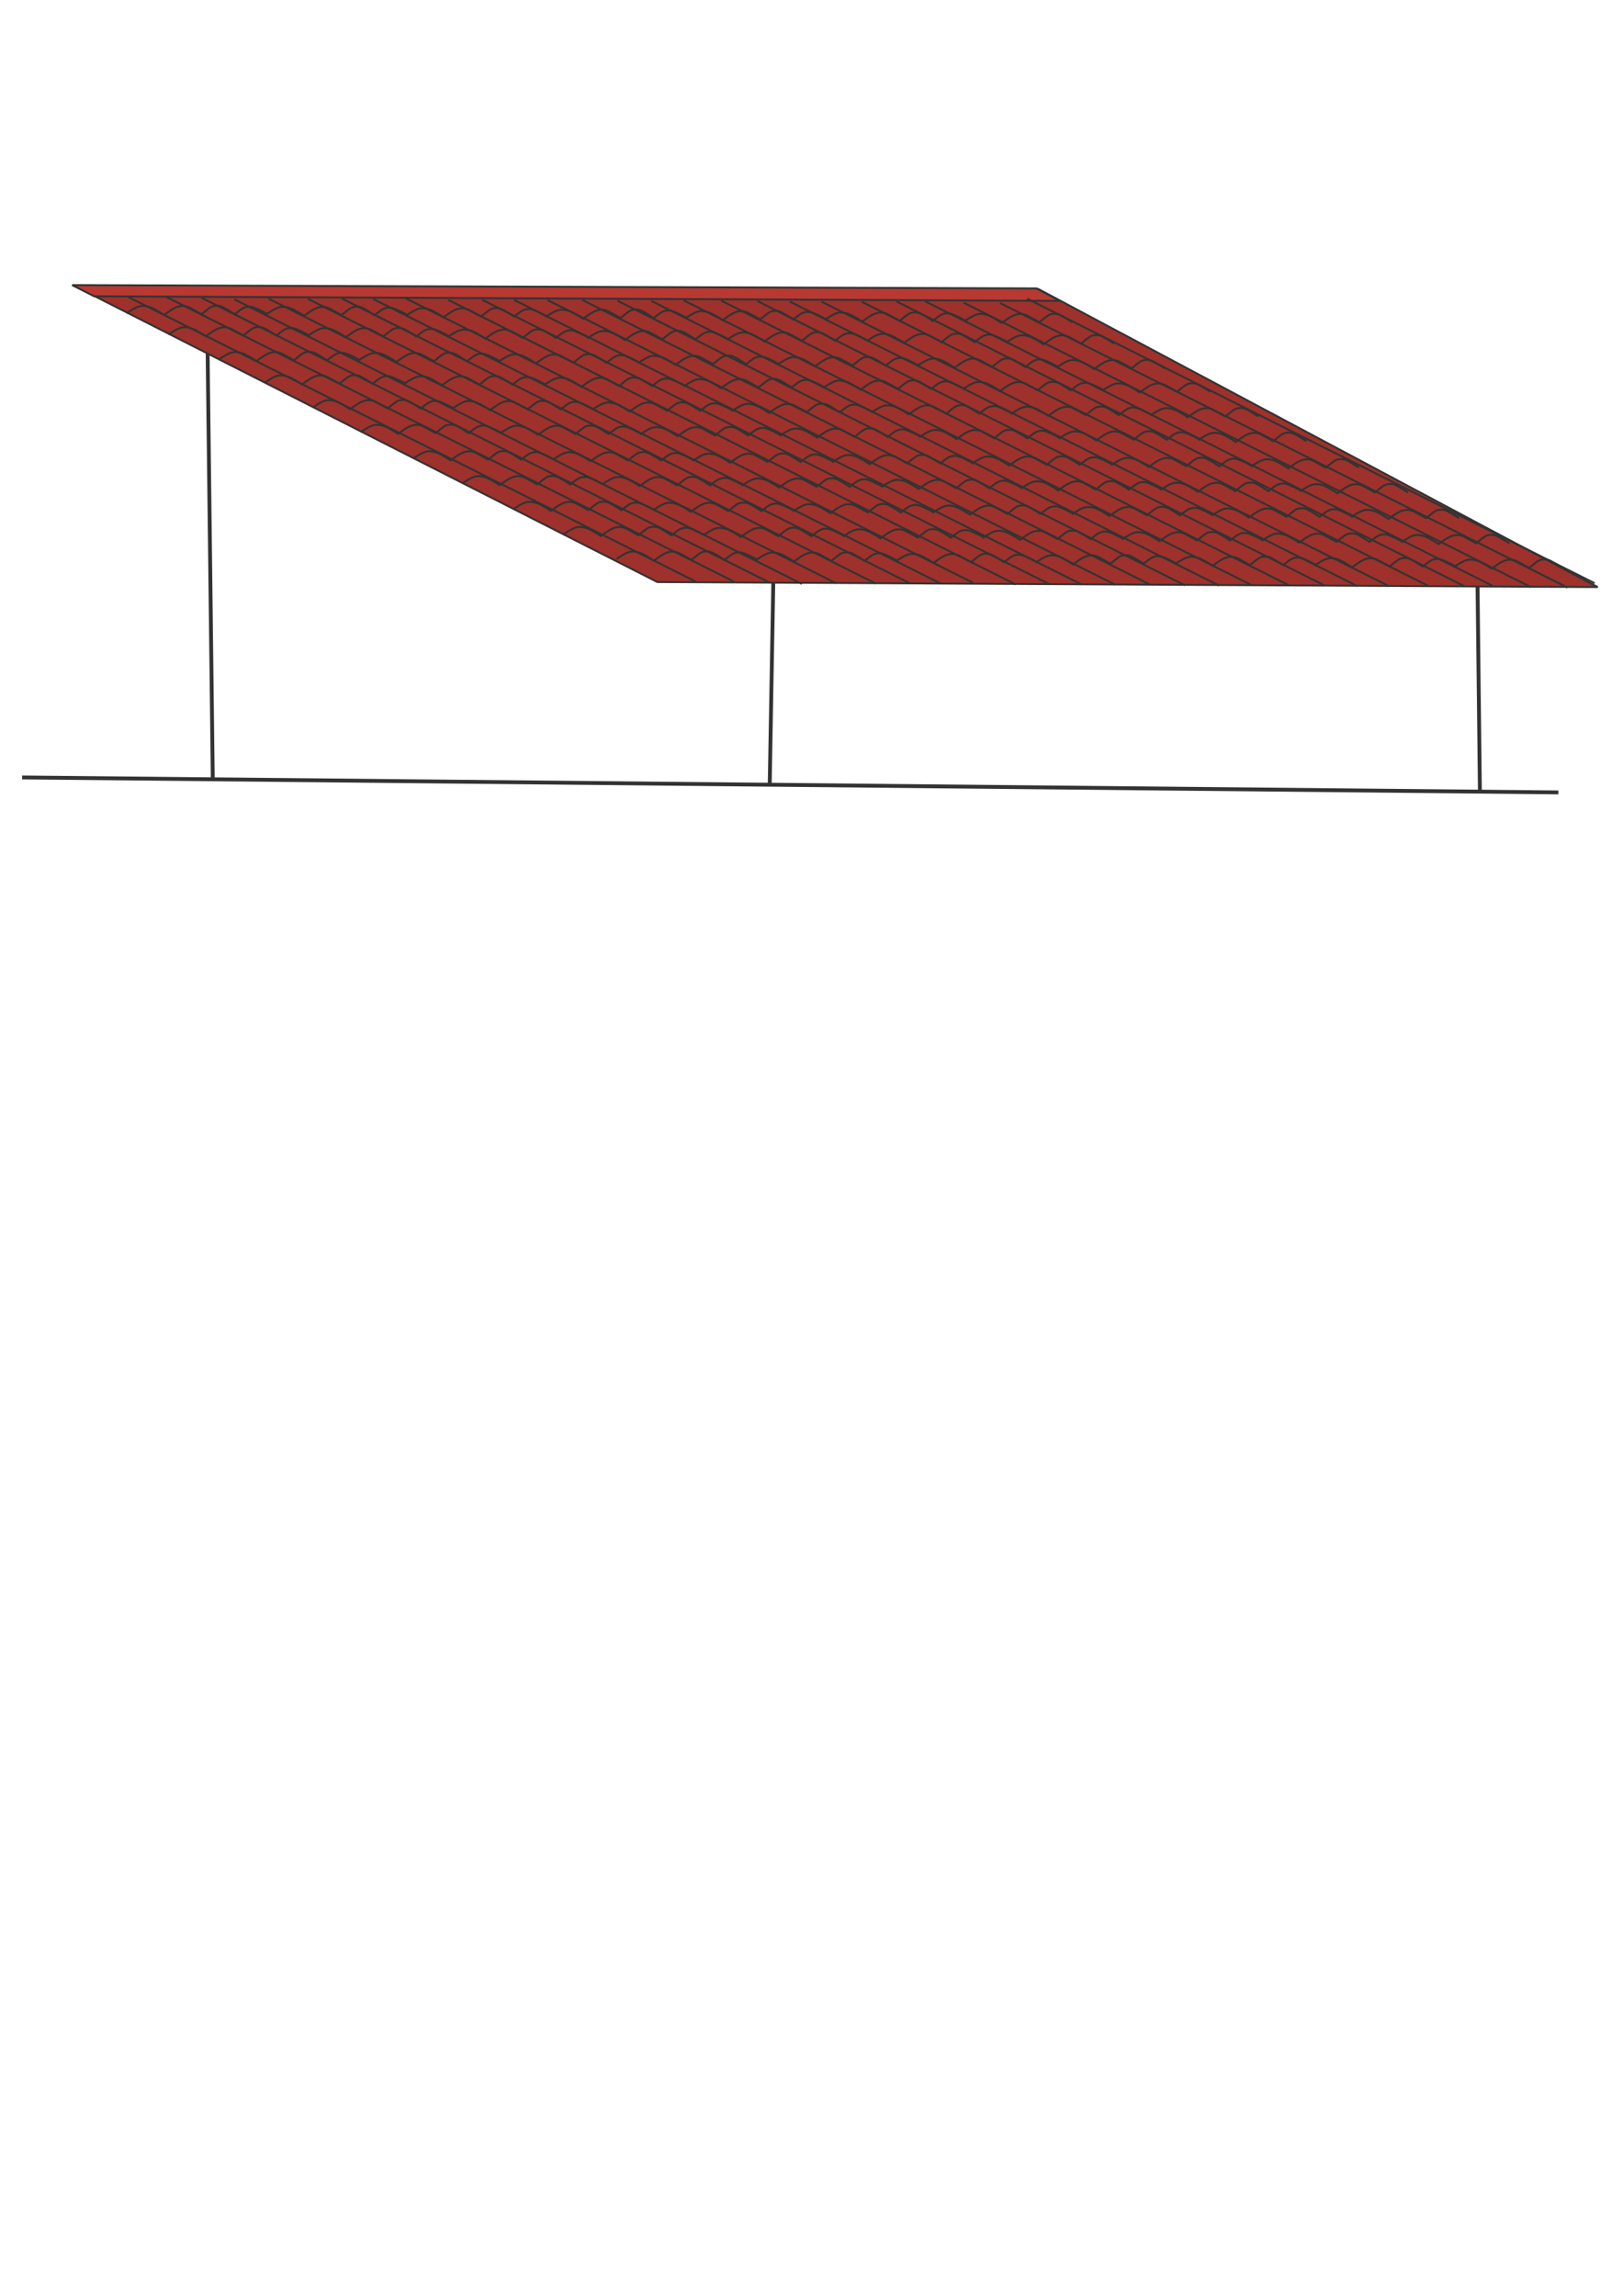 <?xml version="1.0" encoding="UTF-8"?>
<!DOCTYPE svg PUBLIC "-//W3C//DTD SVG 1.1//EN" "http://www.w3.org/Graphics/SVG/1.1/DTD/svg11.dtd">
<!-- Creator: CorelDRAW -->
<svg xmlns="http://www.w3.org/2000/svg" xml:space="preserve" width="210mm" height="297mm" style="shape-rendering:geometricPrecision; text-rendering:geometricPrecision; image-rendering:optimizeQuality; fill-rule:evenodd; clip-rule:evenodd"
viewBox="0 0 210 297"
 xmlns:xlink="http://www.w3.org/1999/xlink">
 <defs>
  <style type="text/css">
   <![CDATA[
    .str1 {stroke:#333333;stroke-width:0.25}
    .str0 {stroke:#333333;stroke-width:0.5}
    .fil0 {fill:none}
    .fil1 {fill:#9E312B}
    .fil2 {fill:#B83932}
   ]]>
  </style>
 </defs>
 <g id="Слой_x0020_1">
  <line class="fil0 str0" x1="26.794" y1="39.742" x2="27.53" y2= "100.81" />
  <line class="fil0 str0" x1="100.06" y1="75.1" x2="99.593" y2= "101.518" />
  <line class="fil0 str0" x1="191.181" y1="75.834" x2="191.485" y2= "102.41" />
  <line class="fil0 str0" x1="2.863" y1="100.577" x2="201.642" y2= "102.512" />
  <g id="_365274448">
   <polygon id="_362758280" class="fil1 str1" points="9.594,36.965 85.06,75.297 206.725,75.947 134.359,37.394 "/>
   <polygon id="_362748056" class="fil2 str1" points="9.338,36.882 12.182,38.327 137.133,38.925 134.103,37.311 "/>
   <g id="_197247856">
    <path id="_197247352" class="fil0 str1" d="M79.776 72.302c1.222,-0.84 1.633,-0.916 1.974,-0.949 0.145,-0.014 0.65,0.009 1.131,0.195 0.647,0.249 1.738,0.978 1.738,0.978 0.721,-0.497 1.658,-1.354 2.756,-1.135 0.352,0.07 0.538,0.184 0.845,0.352l1.238 0.681c0.312,-0.201 0.571,-0.483 0.883,-0.685 0.268,-0.226 0.498,-0.365 0.975,-0.411 0.329,-0.003 0.609,0.016 0.986,0.223 0.419,0.231 0.898,0.524 1.452,0.884 0.175,-0.119 0.361,-0.302 0.536,-0.421 0.273,-0.204 0.53,-0.412 0.947,-0.513 0.273,-0.055 0.586,-0.081 0.889,0.031 0.47,0.144 1.384,0.6 1.891,0.893"/>
    <path id="_197248648" class="fil0 str1" d="M97.884 72.421c1.222,-0.84 1.633,-0.916 1.974,-0.949 0.145,-0.014 0.65,0.009 1.131,0.195 0.647,0.249 1.738,0.978 1.738,0.978 0.721,-0.497 1.658,-1.354 2.756,-1.135 0.352,0.07 0.538,0.184 0.845,0.352l1.238 0.681c0.312,-0.201 0.571,-0.483 0.883,-0.685 0.268,-0.226 0.498,-0.365 0.975,-0.411 0.329,-0.003 0.609,0.016 0.986,0.223 0.419,0.231 0.898,0.524 1.452,0.884 0.175,-0.119 0.361,-0.302 0.536,-0.421 0.273,-0.204 0.53,-0.412 0.947,-0.513 0.273,-0.055 0.586,-0.081 0.889,0.031 0.47,0.144 1.384,0.6 1.891,0.893"/>
    <path id="_197247448" class="fil0 str1" d="M115.94 72.605c1.222,-0.84 1.633,-0.916 1.974,-0.949 0.145,-0.014 0.65,0.009 1.131,0.195 0.647,0.249 1.738,0.978 1.738,0.978 0.721,-0.497 1.658,-1.354 2.756,-1.135 0.352,0.07 0.538,0.184 0.845,0.352l1.238 0.681c0.312,-0.201 0.571,-0.483 0.883,-0.685 0.268,-0.226 0.498,-0.365 0.975,-0.411 0.329,-0.003 0.609,0.016 0.986,0.223 0.419,0.231 0.898,0.524 1.452,0.884 0.175,-0.119 0.361,-0.302 0.536,-0.421 0.273,-0.204 0.53,-0.412 0.947,-0.513 0.273,-0.055 0.586,-0.08 0.889,0.031 0.47,0.144 1.384,0.6 1.891,0.893"/>
    <path id="_197250208" class="fil0 str1" d="M133.996 72.789c1.222,-0.84 1.633,-0.916 1.974,-0.949 0.145,-0.014 0.65,0.009 1.131,0.195 0.647,0.249 1.738,0.978 1.738,0.978 0.721,-0.497 1.658,-1.354 2.756,-1.135 0.352,0.07 0.538,0.184 0.845,0.352l1.238 0.681c0.312,-0.202 0.571,-0.483 0.883,-0.685 0.268,-0.226 0.498,-0.365 0.975,-0.411 0.329,-0.003 0.609,0.016 0.986,0.223 0.419,0.231 0.898,0.524 1.452,0.884 0.175,-0.119 0.361,-0.302 0.536,-0.421 0.273,-0.204 0.53,-0.412 0.947,-0.513 0.273,-0.055 0.586,-0.08 0.889,0.031 0.47,0.144 1.384,0.6 1.891,0.893"/>
    <path id="_197256568" class="fil0 str1" d="M152.053 72.973c1.222,-0.84 1.633,-0.916 1.974,-0.95 0.145,-0.014 0.65,0.01 1.131,0.195 0.647,0.249 1.738,0.978 1.738,0.978 0.721,-0.497 1.658,-1.354 2.756,-1.135 0.352,0.07 0.538,0.184 0.845,0.352l1.238 0.681c0.312,-0.202 0.571,-0.483 0.883,-0.685 0.268,-0.226 0.498,-0.365 0.975,-0.411 0.329,-0.003 0.609,0.016 0.986,0.223 0.419,0.231 0.898,0.524 1.452,0.884 0.175,-0.119 0.361,-0.301 0.536,-0.421 0.273,-0.204 0.53,-0.412 0.947,-0.513 0.273,-0.055 0.586,-0.08 0.889,0.031 0.47,0.144 1.384,0.6 1.891,0.893"/>
    <path id="_197256688" class="fil0 str1" d="M170.109 73.157c1.222,-0.84 1.633,-0.916 1.974,-0.95 0.145,-0.014 0.65,0.009 1.131,0.195 0.647,0.249 1.738,0.978 1.738,0.978 0.721,-0.497 1.658,-1.354 2.756,-1.135 0.352,0.07 0.538,0.184 0.845,0.352l1.238 0.681c0.312,-0.201 0.571,-0.483 0.883,-0.685 0.268,-0.226 0.498,-0.365 0.975,-0.411 0.329,-0.003 0.609,0.016 0.986,0.223 0.419,0.231 0.898,0.524 1.452,0.884 0.175,-0.119 0.361,-0.301 0.536,-0.421 0.273,-0.204 0.53,-0.412 0.947,-0.513 0.273,-0.055 0.586,-0.081 0.889,0.031 0.47,0.144 1.384,0.6 1.891,0.893"/>
    <path id="_197252128" class="fil0 str1" d="M188.166 73.341c1.222,-0.84 1.633,-0.916 1.974,-0.949 0.145,-0.014 0.65,0.009 1.131,0.195 0.647,0.249 1.738,0.978 1.738,0.978 0.721,-0.497 1.658,-1.354 2.756,-1.135 0.352,0.07 0.538,0.184 0.845,0.352l1.238 0.681c0.312,-0.201 0.571,-0.483 0.883,-0.685 0.268,-0.226 0.498,-0.365 0.975,-0.411 0.329,-0.003 0.609,0.016 0.986,0.223 0.419,0.231 0.898,0.524 1.452,0.884"/>
   </g>
   <g id="_197248192">
    <path id="_197251240" class="fil0 str1" d="M72.914 69.12c1.222,-0.84 1.633,-0.916 1.974,-0.95 0.145,-0.014 0.65,0.009 1.131,0.195 0.647,0.249 1.738,0.978 1.738,0.978 0.721,-0.497 1.658,-1.354 2.756,-1.135 0.352,0.07 0.538,0.184 0.845,0.352l1.238 0.681c0.312,-0.201 0.571,-0.483 0.883,-0.685 0.268,-0.226 0.498,-0.365 0.975,-0.411 0.329,-0.003 0.609,0.016 0.986,0.223 0.419,0.231 0.898,0.524 1.452,0.884 0.175,-0.119 0.361,-0.301 0.536,-0.421 0.273,-0.204 0.53,-0.412 0.947,-0.513 0.273,-0.055 0.586,-0.08 0.889,0.031 0.47,0.144 1.384,0.6 1.891,0.893"/>
    <path id="_197248744" class="fil0 str1" d="M91.022 69.239c1.222,-0.84 1.633,-0.916 1.974,-0.95 0.145,-0.014 0.65,0.009 1.131,0.195 0.647,0.249 1.738,0.978 1.738,0.978 0.721,-0.497 1.658,-1.354 2.756,-1.135 0.352,0.07 0.538,0.184 0.845,0.352l1.238 0.681c0.312,-0.201 0.571,-0.483 0.883,-0.685 0.268,-0.226 0.498,-0.365 0.975,-0.411 0.329,-0.003 0.609,0.016 0.986,0.223 0.419,0.231 0.898,0.524 1.452,0.884 0.175,-0.119 0.361,-0.301 0.536,-0.421 0.273,-0.204 0.53,-0.412 0.947,-0.513 0.273,-0.055 0.586,-0.08 0.889,0.031 0.47,0.144 1.384,0.6 1.891,0.893"/>
    <path id="_197247472" class="fil0 str1" d="M109.078 69.423c1.222,-0.84 1.633,-0.916 1.974,-0.95 0.145,-0.014 0.65,0.009 1.131,0.195 0.647,0.249 1.738,0.978 1.738,0.978 0.721,-0.497 1.658,-1.354 2.756,-1.135 0.352,0.07 0.538,0.184 0.845,0.352l1.238 0.681c0.312,-0.201 0.571,-0.483 0.883,-0.685 0.268,-0.226 0.498,-0.365 0.975,-0.411 0.329,-0.003 0.609,0.016 0.986,0.223 0.419,0.231 0.898,0.524 1.452,0.884 0.175,-0.119 0.361,-0.301 0.536,-0.421 0.273,-0.204 0.53,-0.412 0.947,-0.513 0.273,-0.055 0.586,-0.081 0.889,0.031 0.47,0.144 1.384,0.6 1.891,0.893"/>
    <path id="_197249104" class="fil0 str1" d="M127.134 69.607c1.222,-0.84 1.633,-0.916 1.974,-0.949 0.145,-0.014 0.65,0.009 1.131,0.195 0.647,0.249 1.738,0.978 1.738,0.978 0.721,-0.497 1.658,-1.354 2.756,-1.135 0.352,0.07 0.538,0.184 0.845,0.352l1.238 0.681c0.312,-0.201 0.571,-0.483 0.883,-0.685 0.268,-0.226 0.498,-0.365 0.975,-0.411 0.329,-0.003 0.609,0.016 0.986,0.223 0.419,0.231 0.898,0.524 1.452,0.884 0.175,-0.119 0.361,-0.302 0.536,-0.421 0.273,-0.204 0.53,-0.412 0.947,-0.513 0.273,-0.055 0.586,-0.081 0.889,0.031 0.47,0.144 1.384,0.6 1.891,0.893"/>
    <path id="_194944632" class="fil0 str1" d="M145.191 69.791c1.222,-0.84 1.633,-0.916 1.974,-0.949 0.145,-0.014 0.65,0.009 1.131,0.195 0.647,0.249 1.738,0.978 1.738,0.978 0.721,-0.497 1.658,-1.354 2.756,-1.135 0.352,0.07 0.538,0.184 0.845,0.352l1.238 0.681c0.312,-0.201 0.571,-0.483 0.883,-0.685 0.268,-0.226 0.498,-0.365 0.975,-0.411 0.329,-0.003 0.609,0.016 0.986,0.223 0.419,0.231 0.898,0.524 1.452,0.884 0.175,-0.119 0.361,-0.302 0.536,-0.421 0.273,-0.204 0.53,-0.412 0.947,-0.513 0.273,-0.055 0.586,-0.081 0.889,0.031 0.47,0.144 1.384,0.6 1.891,0.893"/>
    <path id="_194950776" class="fil0 str1" d="M163.247 69.975c1.222,-0.84 1.633,-0.916 1.974,-0.949 0.145,-0.014 0.65,0.009 1.131,0.195 0.647,0.249 1.738,0.978 1.738,0.978 0.721,-0.497 1.658,-1.354 2.756,-1.135 0.352,0.07 0.538,0.184 0.845,0.352l1.238 0.681c0.312,-0.201 0.571,-0.483 0.883,-0.685 0.268,-0.226 0.498,-0.365 0.975,-0.411 0.329,-0.003 0.609,0.016 0.986,0.223 0.419,0.231 0.898,0.524 1.452,0.884 0.175,-0.119 0.361,-0.302 0.536,-0.421 0.273,-0.204 0.53,-0.412 0.947,-0.513 0.273,-0.055 0.586,-0.08 0.889,0.031 0.47,0.144 1.384,0.6 1.891,0.893"/>
    <path id="_194951160" class="fil0 str1" d="M181.304 70.159c1.222,-0.84 1.633,-0.916 1.974,-0.949 0.145,-0.014 0.65,0.009 1.131,0.195 0.647,0.249 1.738,0.978 1.738,0.978 0.721,-0.497 1.658,-1.354 2.756,-1.135 0.352,0.07 0.538,0.184 0.845,0.352l1.238 0.681c0.312,-0.202 0.571,-0.483 0.883,-0.685 0.268,-0.226 0.498,-0.365 0.975,-0.411 0.329,-0.003 0.609,0.016 0.986,0.223 0.419,0.231 0.898,0.524 1.452,0.884"/>
   </g>
   <g id="_197248120">
    <path id="_197247208" class="fil0 str1" d="M66.436 65.867c1.222,-0.84 1.633,-0.916 1.974,-0.949 0.145,-0.014 0.65,0.009 1.131,0.195 0.647,0.249 1.738,0.978 1.738,0.978 0.721,-0.497 1.658,-1.354 2.756,-1.135 0.352,0.07 0.538,0.184 0.845,0.352l1.238 0.681c0.312,-0.202 0.571,-0.483 0.883,-0.685 0.268,-0.226 0.498,-0.365 0.975,-0.411 0.329,-0.003 0.609,0.016 0.986,0.223 0.419,0.231 0.898,0.524 1.452,0.884 0.175,-0.119 0.361,-0.302 0.536,-0.421 0.273,-0.204 0.53,-0.412 0.947,-0.513 0.273,-0.055 0.586,-0.08 0.889,0.031 0.47,0.144 1.384,0.6 1.891,0.893"/>
    <path id="_197257168" class="fil0 str1" d="M84.544 65.986c1.222,-0.84 1.633,-0.916 1.974,-0.949 0.145,-0.014 0.65,0.009 1.131,0.195 0.647,0.249 1.738,0.978 1.738,0.978 0.721,-0.497 1.658,-1.354 2.756,-1.135 0.352,0.07 0.538,0.184 0.845,0.352l1.238 0.681c0.312,-0.201 0.571,-0.483 0.883,-0.685 0.268,-0.226 0.498,-0.365 0.975,-0.411 0.329,-0.003 0.609,0.016 0.986,0.223 0.419,0.231 0.898,0.524 1.452,0.884 0.175,-0.119 0.361,-0.302 0.536,-0.421 0.273,-0.204 0.53,-0.412 0.947,-0.513 0.273,-0.055 0.586,-0.08 0.889,0.031 0.47,0.144 1.384,0.6 1.891,0.893"/>
    <path id="_194951352" class="fil0 str1" d="M102.601 66.17c1.222,-0.84 1.633,-0.916 1.974,-0.949 0.145,-0.014 0.65,0.009 1.131,0.195 0.647,0.249 1.738,0.978 1.738,0.978 0.721,-0.497 1.658,-1.354 2.756,-1.135 0.352,0.07 0.538,0.184 0.845,0.352l1.238 0.681c0.312,-0.202 0.571,-0.483 0.883,-0.685 0.268,-0.226 0.498,-0.365 0.975,-0.411 0.329,-0.003 0.609,0.016 0.986,0.223 0.419,0.231 0.898,0.524 1.452,0.884 0.175,-0.119 0.361,-0.302 0.536,-0.421 0.273,-0.204 0.53,-0.412 0.947,-0.513 0.273,-0.055 0.586,-0.08 0.889,0.031 0.47,0.144 1.384,0.6 1.891,0.893"/>
    <path id="_195127048" class="fil0 str1" d="M120.657 66.354c1.222,-0.84 1.633,-0.916 1.974,-0.95 0.145,-0.014 0.65,0.009 1.131,0.195 0.647,0.249 1.738,0.978 1.738,0.978 0.721,-0.497 1.658,-1.354 2.756,-1.135 0.352,0.07 0.538,0.184 0.845,0.352l1.238 0.681c0.312,-0.201 0.571,-0.483 0.883,-0.685 0.268,-0.226 0.498,-0.365 0.975,-0.411 0.329,-0.003 0.609,0.016 0.986,0.223 0.419,0.231 0.898,0.524 1.452,0.884 0.175,-0.119 0.361,-0.301 0.536,-0.421 0.273,-0.204 0.53,-0.412 0.947,-0.513 0.273,-0.055 0.586,-0.08 0.889,0.031 0.47,0.144 1.384,0.6 1.891,0.893"/>
    <path id="_195127240" class="fil0 str1" d="M138.713 66.538c1.222,-0.84 1.633,-0.916 1.974,-0.95 0.145,-0.014 0.65,0.009 1.131,0.195 0.647,0.249 1.738,0.978 1.738,0.978 0.721,-0.497 1.658,-1.354 2.756,-1.135 0.352,0.07 0.538,0.184 0.845,0.352l1.238 0.681c0.312,-0.201 0.571,-0.483 0.883,-0.685 0.268,-0.226 0.498,-0.365 0.975,-0.411 0.329,-0.003 0.609,0.016 0.986,0.223 0.419,0.231 0.898,0.524 1.452,0.884 0.175,-0.119 0.361,-0.301 0.536,-0.421 0.273,-0.204 0.53,-0.412 0.947,-0.513 0.273,-0.055 0.586,-0.081 0.889,0.031 0.47,0.144 1.384,0.6 1.891,0.893"/>
    <path id="_195127432" class="fil0 str1" d="M156.77 66.722c1.222,-0.84 1.633,-0.916 1.974,-0.949 0.145,-0.014 0.65,0.009 1.131,0.195 0.647,0.249 1.738,0.978 1.738,0.978 0.721,-0.497 1.658,-1.354 2.756,-1.135 0.352,0.07 0.538,0.184 0.845,0.352l1.238 0.681c0.312,-0.201 0.571,-0.483 0.883,-0.685 0.268,-0.226 0.498,-0.365 0.975,-0.411 0.329,-0.003 0.609,0.016 0.986,0.223 0.419,0.231 0.898,0.524 1.452,0.884 0.175,-0.119 0.361,-0.302 0.536,-0.421 0.273,-0.204 0.53,-0.412 0.947,-0.513 0.273,-0.055 0.586,-0.081 0.889,0.031 0.47,0.144 1.384,0.6 1.891,0.893"/>
    <path id="_195128008" class="fil0 str1" d="M174.826 66.906c1.222,-0.84 1.633,-0.916 1.974,-0.949 0.145,-0.014 0.65,0.009 1.131,0.195 0.647,0.249 1.738,0.978 1.738,0.978 0.721,-0.497 1.658,-1.354 2.756,-1.135 0.352,0.07 0.538,0.184 0.845,0.352l1.238 0.681c0.312,-0.201 0.571,-0.483 0.883,-0.685 0.268,-0.226 0.498,-0.365 0.975,-0.411 0.329,-0.003 0.609,0.016 0.986,0.223 0.419,0.231 0.898,0.524 1.452,0.884"/>
   </g>
   <g id="_197257072">
    <path id="_195130696" class="fil0 str1" d="M59.815 62.542c1.222,-0.84 1.633,-0.916 1.974,-0.949 0.145,-0.014 0.65,0.009 1.131,0.195 0.647,0.249 1.738,0.978 1.738,0.978 0.721,-0.497 1.658,-1.354 2.756,-1.135 0.352,0.07 0.538,0.184 0.845,0.352l1.238 0.681c0.312,-0.201 0.571,-0.483 0.883,-0.685 0.268,-0.226 0.498,-0.365 0.975,-0.411 0.329,-0.003 0.609,0.016 0.986,0.223 0.419,0.231 0.898,0.524 1.452,0.884 0.175,-0.119 0.361,-0.302 0.536,-0.421 0.273,-0.204 0.53,-0.412 0.947,-0.513 0.273,-0.055 0.586,-0.081 0.889,0.031 0.47,0.144 1.384,0.6 1.891,0.893"/>
    <path id="_195130888" class="fil0 str1" d="M77.923 62.661c1.222,-0.84 1.633,-0.916 1.974,-0.949 0.145,-0.014 0.65,0.009 1.131,0.195 0.647,0.249 1.738,0.978 1.738,0.978 0.721,-0.497 1.658,-1.354 2.756,-1.135 0.352,0.07 0.538,0.184 0.845,0.352l1.238 0.681c0.312,-0.201 0.571,-0.483 0.883,-0.685 0.268,-0.226 0.498,-0.365 0.975,-0.411 0.329,-0.003 0.609,0.016 0.986,0.223 0.419,0.231 0.898,0.524 1.452,0.884 0.175,-0.119 0.361,-0.302 0.536,-0.421 0.273,-0.204 0.53,-0.412 0.947,-0.513 0.273,-0.055 0.586,-0.081 0.889,0.031 0.47,0.144 1.384,0.6 1.891,0.893"/>
    <path id="_195131080" class="fil0 str1" d="M95.979 62.845c1.222,-0.84 1.633,-0.916 1.974,-0.949 0.145,-0.014 0.65,0.009 1.131,0.195 0.647,0.249 1.738,0.978 1.738,0.978 0.721,-0.497 1.658,-1.354 2.756,-1.135 0.352,0.07 0.538,0.184 0.845,0.352l1.238 0.681c0.312,-0.201 0.571,-0.483 0.883,-0.685 0.268,-0.226 0.498,-0.365 0.975,-0.411 0.329,-0.003 0.609,0.016 0.986,0.223 0.419,0.231 0.898,0.524 1.452,0.884 0.175,-0.119 0.361,-0.302 0.536,-0.421 0.273,-0.204 0.53,-0.412 0.947,-0.513 0.273,-0.055 0.586,-0.08 0.889,0.031 0.47,0.144 1.384,0.6 1.891,0.893"/>
    <path id="_195131272" class="fil0 str1" d="M114.036 63.029c1.222,-0.84 1.633,-0.916 1.974,-0.949 0.145,-0.014 0.65,0.009 1.131,0.195 0.647,0.249 1.738,0.978 1.738,0.978 0.721,-0.497 1.658,-1.354 2.756,-1.135 0.352,0.07 0.538,0.184 0.845,0.352l1.238 0.681c0.312,-0.202 0.571,-0.483 0.883,-0.685 0.268,-0.226 0.498,-0.365 0.975,-0.411 0.329,-0.003 0.609,0.016 0.986,0.223 0.419,0.231 0.898,0.524 1.452,0.884 0.175,-0.119 0.361,-0.302 0.536,-0.421 0.273,-0.204 0.53,-0.412 0.947,-0.513 0.273,-0.055 0.586,-0.08 0.889,0.031 0.47,0.144 1.384,0.6 1.891,0.893"/>
    <path id="_195131464" class="fil0 str1" d="M132.092 63.213c1.222,-0.84 1.633,-0.916 1.974,-0.95 0.145,-0.014 0.65,0.009 1.131,0.195 0.647,0.249 1.738,0.978 1.738,0.978 0.721,-0.497 1.658,-1.354 2.756,-1.135 0.352,0.07 0.538,0.184 0.845,0.352l1.238 0.681c0.312,-0.201 0.571,-0.483 0.883,-0.685 0.268,-0.226 0.498,-0.365 0.975,-0.411 0.329,-0.003 0.609,0.016 0.986,0.223 0.419,0.231 0.898,0.524 1.452,0.884 0.175,-0.119 0.361,-0.301 0.536,-0.421 0.273,-0.204 0.53,-0.412 0.947,-0.513 0.273,-0.055 0.586,-0.08 0.889,0.031 0.47,0.144 1.384,0.6 1.891,0.893"/>
    <path id="_195131656" class="fil0 str1" d="M150.148 63.397c1.222,-0.84 1.633,-0.916 1.974,-0.95 0.145,-0.014 0.65,0.009 1.131,0.195 0.647,0.249 1.738,0.978 1.738,0.978 0.721,-0.497 1.658,-1.354 2.756,-1.135 0.352,0.07 0.538,0.184 0.845,0.352l1.238 0.681c0.312,-0.201 0.571,-0.483 0.883,-0.685 0.268,-0.226 0.498,-0.365 0.975,-0.411 0.329,-0.003 0.609,0.016 0.986,0.223 0.419,0.231 0.898,0.524 1.452,0.884 0.175,-0.119 0.361,-0.301 0.536,-0.421 0.273,-0.204 0.53,-0.412 0.947,-0.513 0.273,-0.055 0.586,-0.081 0.889,0.031 0.47,0.144 1.384,0.6 1.891,0.893"/>
    <path id="_195131848" class="fil0 str1" d="M168.205 63.581c1.222,-0.84 1.633,-0.916 1.974,-0.949 0.145,-0.014 0.65,0.009 1.131,0.195 0.647,0.249 1.738,0.978 1.738,0.978 0.721,-0.497 1.658,-1.354 2.756,-1.135 0.352,0.07 0.538,0.184 0.845,0.352l1.238 0.681c0.312,-0.201 0.571,-0.483 0.883,-0.685 0.268,-0.226 0.498,-0.365 0.975,-0.411 0.329,-0.003 0.609,0.016 0.986,0.223 0.419,0.231 0.898,0.524 1.452,0.884"/>
   </g>
   <g id="_195130504">
    <path id="_195132232" class="fil0 str1" d="M53.465 59.329c1.222,-0.84 1.633,-0.916 1.974,-0.949 0.145,-0.014 0.65,0.009 1.131,0.195 0.647,0.249 1.738,0.978 1.738,0.978 0.721,-0.497 1.658,-1.354 2.756,-1.135 0.352,0.07 0.538,0.184 0.845,0.352l1.238 0.681c0.312,-0.201 0.571,-0.483 0.883,-0.685 0.268,-0.226 0.498,-0.365 0.975,-0.411 0.329,-0.003 0.609,0.016 0.986,0.223 0.419,0.231 0.898,0.524 1.452,0.884 0.175,-0.119 0.361,-0.302 0.536,-0.421 0.273,-0.204 0.53,-0.412 0.947,-0.513 0.273,-0.055 0.586,-0.081 0.889,0.031 0.47,0.144 1.384,0.6 1.891,0.893"/>
    <path id="_195132424" class="fil0 str1" d="M71.573 59.447c1.222,-0.84 1.633,-0.916 1.974,-0.949 0.145,-0.014 0.65,0.009 1.131,0.195 0.647,0.249 1.738,0.978 1.738,0.978 0.721,-0.497 1.658,-1.354 2.756,-1.135 0.352,0.07 0.538,0.184 0.845,0.352l1.238 0.681c0.312,-0.201 0.571,-0.483 0.883,-0.685 0.268,-0.226 0.498,-0.365 0.975,-0.411 0.329,-0.003 0.609,0.016 0.986,0.223 0.419,0.231 0.898,0.524 1.452,0.884 0.175,-0.119 0.361,-0.302 0.536,-0.421 0.273,-0.204 0.53,-0.412 0.947,-0.513 0.273,-0.055 0.586,-0.081 0.889,0.031 0.47,0.144 1.384,0.6 1.891,0.893"/>
    <path id="_195132616" class="fil0 str1" d="M89.63 59.632c1.222,-0.84 1.633,-0.916 1.974,-0.949 0.145,-0.014 0.65,0.009 1.131,0.195 0.647,0.249 1.738,0.978 1.738,0.978 0.721,-0.497 1.658,-1.354 2.756,-1.135 0.352,0.07 0.538,0.184 0.845,0.352l1.238 0.681c0.312,-0.201 0.571,-0.483 0.883,-0.685 0.268,-0.226 0.498,-0.365 0.975,-0.411 0.329,-0.003 0.609,0.016 0.986,0.223 0.419,0.231 0.898,0.524 1.452,0.884 0.175,-0.119 0.361,-0.302 0.536,-0.421 0.273,-0.204 0.53,-0.412 0.947,-0.513 0.273,-0.055 0.586,-0.08 0.889,0.031 0.47,0.144 1.384,0.6 1.891,0.893"/>
    <path id="_195132808" class="fil0 str1" d="M107.686 59.816c1.222,-0.84 1.633,-0.916 1.974,-0.949 0.145,-0.014 0.65,0.009 1.131,0.195 0.647,0.249 1.738,0.978 1.738,0.978 0.721,-0.497 1.658,-1.354 2.756,-1.135 0.352,0.07 0.538,0.184 0.845,0.352l1.238 0.681c0.312,-0.202 0.571,-0.483 0.883,-0.685 0.268,-0.226 0.498,-0.365 0.975,-0.411 0.329,-0.003 0.609,0.016 0.986,0.223 0.419,0.231 0.898,0.524 1.452,0.884 0.175,-0.119 0.361,-0.301 0.536,-0.421 0.273,-0.204 0.53,-0.412 0.947,-0.513 0.273,-0.055 0.586,-0.08 0.889,0.031 0.47,0.144 1.384,0.6 1.891,0.893"/>
    <path id="_194941176" class="fil0 str1" d="M125.742 60c1.222,-0.84 1.633,-0.916 1.974,-0.95 0.145,-0.014 0.65,0.009 1.131,0.195 0.647,0.249 1.738,0.978 1.738,0.978 0.721,-0.497 1.658,-1.354 2.756,-1.135 0.352,0.07 0.538,0.184 0.845,0.352l1.238 0.681c0.312,-0.201 0.571,-0.483 0.883,-0.685 0.268,-0.226 0.498,-0.365 0.975,-0.411 0.329,-0.003 0.609,0.016 0.986,0.223 0.419,0.231 0.898,0.524 1.452,0.884 0.175,-0.119 0.361,-0.301 0.536,-0.421 0.273,-0.204 0.53,-0.412 0.947,-0.513 0.273,-0.055 0.586,-0.08 0.889,0.031 0.47,0.144 1.384,0.6 1.891,0.893"/>
    <path id="_194941368" class="fil0 str1" d="M143.799 60.184c1.222,-0.84 1.633,-0.916 1.974,-0.95 0.145,-0.014 0.65,0.009 1.131,0.195 0.647,0.249 1.738,0.978 1.738,0.978 0.721,-0.497 1.658,-1.354 2.756,-1.135 0.352,0.07 0.538,0.184 0.845,0.352l1.238 0.681c0.312,-0.201 0.571,-0.483 0.883,-0.685 0.268,-0.226 0.498,-0.365 0.975,-0.411 0.329,-0.003 0.609,0.016 0.986,0.223 0.419,0.231 0.898,0.524 1.452,0.884 0.175,-0.119 0.361,-0.301 0.536,-0.421 0.273,-0.204 0.53,-0.412 0.947,-0.513 0.273,-0.055 0.586,-0.081 0.889,0.031 0.47,0.144 1.384,0.6 1.891,0.893"/>
    <path id="_194941944" class="fil0 str1" d="M161.855 60.368c1.222,-0.84 1.633,-0.916 1.974,-0.949 0.145,-0.014 0.65,0.009 1.131,0.195 0.647,0.249 1.738,0.978 1.738,0.978 0.721,-0.497 1.658,-1.354 2.756,-1.135 0.352,0.07 0.538,0.184 0.845,0.352l1.238 0.681c0.312,-0.201 0.571,-0.483 0.883,-0.685 0.268,-0.226 0.498,-0.365 0.975,-0.411 0.329,-0.003 0.609,0.016 0.986,0.223 0.419,0.231 0.898,0.524 1.452,0.884"/>
   </g>
   <g id="_195132040">
    <path id="_194942328" class="fil0 str1" d="M46.669 55.902c1.222,-0.84 1.633,-0.916 1.974,-0.949 0.145,-0.014 0.65,0.009 1.131,0.195 0.647,0.249 1.738,0.978 1.738,0.978 0.721,-0.497 1.658,-1.354 2.756,-1.135 0.352,0.07 0.538,0.184 0.845,0.352l1.238 0.681c0.312,-0.201 0.571,-0.483 0.883,-0.685 0.268,-0.226 0.498,-0.365 0.975,-0.411 0.329,-0.003 0.609,0.016 0.986,0.223 0.419,0.231 0.898,0.524 1.452,0.884 0.175,-0.119 0.361,-0.302 0.536,-0.421 0.273,-0.204 0.53,-0.412 0.947,-0.513 0.273,-0.055 0.586,-0.081 0.889,0.031 0.47,0.144 1.384,0.6 1.891,0.893"/>
    <path id="_194945784" class="fil0 str1" d="M64.777 56.021c1.222,-0.84 1.633,-0.916 1.974,-0.949 0.145,-0.014 0.65,0.009 1.131,0.195 0.647,0.249 1.738,0.978 1.738,0.978 0.721,-0.497 1.658,-1.354 2.756,-1.135 0.352,0.07 0.538,0.184 0.845,0.352l1.238 0.681c0.312,-0.201 0.571,-0.483 0.883,-0.685 0.268,-0.226 0.498,-0.365 0.975,-0.411 0.329,-0.003 0.609,0.016 0.986,0.223 0.419,0.231 0.898,0.524 1.452,0.884 0.175,-0.119 0.361,-0.302 0.536,-0.421 0.273,-0.204 0.53,-0.412 0.947,-0.513 0.273,-0.055 0.586,-0.081 0.889,0.031 0.47,0.144 1.384,0.6 1.891,0.893"/>
    <path id="_194945976" class="fil0 str1" d="M82.834 56.205c1.222,-0.84 1.633,-0.916 1.974,-0.949 0.145,-0.014 0.65,0.009 1.131,0.195 0.647,0.249 1.738,0.978 1.738,0.978 0.721,-0.497 1.658,-1.354 2.756,-1.135 0.352,0.07 0.538,0.184 0.845,0.352l1.238 0.681c0.312,-0.201 0.571,-0.483 0.883,-0.685 0.268,-0.226 0.498,-0.365 0.975,-0.411 0.329,-0.003 0.609,0.016 0.986,0.223 0.419,0.231 0.898,0.524 1.452,0.884 0.175,-0.119 0.361,-0.302 0.536,-0.421 0.273,-0.204 0.53,-0.412 0.947,-0.513 0.273,-0.055 0.586,-0.08 0.889,0.031 0.47,0.144 1.384,0.6 1.891,0.893"/>
    <path id="_194946168" class="fil0 str1" d="M100.89 56.389c1.222,-0.84 1.633,-0.916 1.974,-0.949 0.145,-0.014 0.65,0.009 1.131,0.195 0.647,0.249 1.738,0.978 1.738,0.978 0.721,-0.497 1.658,-1.354 2.756,-1.135 0.352,0.07 0.538,0.184 0.845,0.352l1.238 0.681c0.312,-0.202 0.571,-0.483 0.883,-0.685 0.268,-0.226 0.498,-0.365 0.975,-0.411 0.329,-0.003 0.609,0.016 0.986,0.223 0.419,0.231 0.898,0.524 1.452,0.884 0.175,-0.119 0.361,-0.302 0.536,-0.421 0.273,-0.204 0.53,-0.412 0.947,-0.513 0.273,-0.055 0.586,-0.08 0.889,0.031 0.47,0.144 1.384,0.6 1.891,0.893"/>
    <path id="_194946360" class="fil0 str1" d="M118.946 56.573c1.222,-0.84 1.633,-0.916 1.974,-0.95 0.145,-0.014 0.65,0.009 1.131,0.195 0.647,0.249 1.738,0.978 1.738,0.978 0.721,-0.497 1.658,-1.354 2.756,-1.135 0.352,0.07 0.538,0.184 0.845,0.352l1.238 0.681c0.312,-0.201 0.571,-0.483 0.883,-0.685 0.268,-0.226 0.498,-0.365 0.975,-0.411 0.329,-0.003 0.609,0.016 0.986,0.223 0.419,0.231 0.898,0.524 1.452,0.884 0.175,-0.119 0.361,-0.301 0.536,-0.421 0.273,-0.204 0.53,-0.412 0.947,-0.513 0.273,-0.055 0.586,-0.08 0.889,0.031 0.47,0.144 1.384,0.6 1.891,0.893"/>
    <path id="_194946552" class="fil0 str1" d="M137.003 56.758c1.222,-0.84 1.633,-0.916 1.974,-0.95 0.145,-0.014 0.65,0.009 1.131,0.195 0.647,0.249 1.738,0.978 1.738,0.978 0.721,-0.497 1.658,-1.354 2.756,-1.135 0.352,0.07 0.538,0.184 0.845,0.352l1.238 0.681c0.312,-0.201 0.571,-0.483 0.883,-0.685 0.268,-0.226 0.498,-0.365 0.975,-0.411 0.329,-0.003 0.609,0.016 0.986,0.223 0.419,0.231 0.898,0.524 1.452,0.884 0.175,-0.119 0.361,-0.301 0.536,-0.421 0.273,-0.204 0.53,-0.412 0.947,-0.513 0.273,-0.055 0.586,-0.081 0.889,0.031 0.47,0.144 1.384,0.6 1.891,0.893"/>
    <path id="_194946744" class="fil0 str1" d="M155.059 56.941c1.222,-0.84 1.633,-0.916 1.974,-0.949 0.145,-0.014 0.65,0.009 1.131,0.195 0.647,0.249 1.738,0.978 1.738,0.978 0.721,-0.497 1.658,-1.354 2.756,-1.135 0.352,0.07 0.538,0.184 0.845,0.352l1.238 0.681c0.312,-0.201 0.571,-0.483 0.883,-0.685 0.268,-0.226 0.498,-0.365 0.975,-0.411 0.329,-0.003 0.609,0.016 0.986,0.223 0.419,0.231 0.898,0.524 1.452,0.884"/>
   </g>
   <g id="_194942136">
    <path id="_194947896" class="fil0 str1" d="M40.465 52.711c1.222,-0.84 1.633,-0.916 1.974,-0.949 0.145,-0.014 0.65,0.009 1.131,0.195 0.647,0.249 1.738,0.978 1.738,0.978 0.721,-0.497 1.658,-1.354 2.756,-1.135 0.352,0.07 0.538,0.184 0.845,0.352l1.238 0.681c0.312,-0.201 0.571,-0.483 0.883,-0.685 0.268,-0.226 0.498,-0.365 0.975,-0.411 0.329,-0.003 0.609,0.016 0.986,0.223 0.419,0.231 0.898,0.524 1.452,0.884 0.175,-0.119 0.361,-0.302 0.536,-0.421 0.273,-0.204 0.53,-0.412 0.947,-0.513 0.273,-0.055 0.586,-0.08 0.889,0.031 0.47,0.144 1.384,0.6 1.891,0.893"/>
    <path id="_194948088" class="fil0 str1" d="M58.573 52.83c1.222,-0.84 1.633,-0.916 1.974,-0.949 0.145,-0.014 0.65,0.009 1.131,0.195 0.647,0.249 1.738,0.978 1.738,0.978 0.721,-0.497 1.658,-1.354 2.756,-1.135 0.352,0.07 0.538,0.184 0.845,0.352l1.238 0.681c0.312,-0.201 0.571,-0.483 0.883,-0.685 0.268,-0.226 0.498,-0.365 0.975,-0.411 0.329,-0.003 0.609,0.016 0.986,0.223 0.419,0.231 0.898,0.524 1.452,0.884 0.175,-0.119 0.361,-0.302 0.536,-0.421 0.273,-0.204 0.53,-0.412 0.947,-0.513 0.273,-0.055 0.586,-0.081 0.889,0.031 0.47,0.144 1.384,0.6 1.891,0.893"/>
    <path id="_194948280" class="fil0 str1" d="M76.63 53.014c1.222,-0.84 1.633,-0.916 1.974,-0.949 0.145,-0.014 0.65,0.009 1.131,0.195 0.647,0.249 1.738,0.978 1.738,0.978 0.721,-0.497 1.658,-1.354 2.756,-1.135 0.352,0.07 0.538,0.184 0.845,0.352l1.238 0.681c0.312,-0.202 0.571,-0.483 0.883,-0.685 0.268,-0.226 0.498,-0.365 0.975,-0.411 0.329,-0.003 0.609,0.016 0.986,0.223 0.419,0.231 0.898,0.524 1.452,0.884 0.175,-0.119 0.361,-0.302 0.536,-0.421 0.273,-0.204 0.53,-0.412 0.947,-0.513 0.273,-0.055 0.586,-0.08 0.889,0.031 0.47,0.144 1.384,0.6 1.891,0.893"/>
    <path id="_194948472" class="fil0 str1" d="M94.686 53.198c1.222,-0.84 1.633,-0.916 1.974,-0.95 0.145,-0.014 0.65,0.01 1.131,0.195 0.647,0.249 1.738,0.978 1.738,0.978 0.721,-0.497 1.658,-1.354 2.756,-1.135 0.352,0.07 0.538,0.184 0.845,0.352l1.238 0.681c0.312,-0.202 0.571,-0.483 0.883,-0.685 0.268,-0.226 0.498,-0.365 0.975,-0.411 0.329,-0.003 0.609,0.016 0.986,0.223 0.419,0.231 0.898,0.524 1.452,0.884 0.175,-0.119 0.361,-0.301 0.536,-0.421 0.273,-0.204 0.53,-0.412 0.947,-0.513 0.273,-0.055 0.586,-0.08 0.889,0.031 0.47,0.144 1.384,0.6 1.891,0.893"/>
    <path id="_194948664" class="fil0 str1" d="M112.742 53.382c1.222,-0.84 1.633,-0.916 1.974,-0.95 0.145,-0.014 0.65,0.009 1.131,0.195 0.647,0.249 1.738,0.978 1.738,0.978 0.721,-0.497 1.658,-1.354 2.756,-1.135 0.352,0.07 0.538,0.184 0.845,0.352l1.238 0.681c0.312,-0.201 0.571,-0.483 0.883,-0.685 0.268,-0.226 0.498,-0.365 0.975,-0.411 0.329,-0.003 0.609,0.016 0.986,0.223 0.419,0.231 0.898,0.524 1.452,0.884 0.175,-0.119 0.361,-0.301 0.536,-0.421 0.273,-0.204 0.53,-0.412 0.947,-0.513 0.273,-0.055 0.586,-0.081 0.889,0.031 0.47,0.144 1.384,0.6 1.891,0.893"/>
    <path id="_194948856" class="fil0 str1" d="M130.799 53.566c1.222,-0.84 1.633,-0.916 1.974,-0.95 0.145,-0.014 0.65,0.009 1.131,0.195 0.647,0.249 1.738,0.978 1.738,0.978 0.721,-0.497 1.658,-1.354 2.756,-1.135 0.352,0.07 0.538,0.184 0.845,0.352l1.238 0.681c0.312,-0.201 0.571,-0.483 0.883,-0.685 0.268,-0.226 0.498,-0.365 0.975,-0.411 0.329,-0.003 0.609,0.016 0.986,0.223 0.419,0.231 0.898,0.524 1.452,0.884 0.175,-0.119 0.361,-0.301 0.536,-0.421 0.273,-0.204 0.53,-0.412 0.947,-0.513 0.273,-0.055 0.586,-0.081 0.889,0.031 0.47,0.144 1.384,0.6 1.891,0.893"/>
    <path id="_194949048" class="fil0 str1" d="M148.855 53.75c1.222,-0.84 1.633,-0.916 1.974,-0.949 0.145,-0.014 0.65,0.009 1.131,0.195 0.647,0.249 1.738,0.978 1.738,0.978 0.721,-0.497 1.658,-1.354 2.756,-1.135 0.352,0.07 0.538,0.184 0.845,0.352l1.238 0.681c0.312,-0.201 0.571,-0.483 0.883,-0.685 0.268,-0.226 0.498,-0.365 0.975,-0.411 0.329,-0.003 0.609,0.016 0.986,0.223 0.419,0.231 0.898,0.524 1.452,0.884"/>
   </g>
   <g id="_194946936">
    <path id="_194949816" class="fil0 str1" d="M34.236 49.509c1.222,-0.84 1.633,-0.916 1.974,-0.95 0.145,-0.014 0.65,0.009 1.131,0.195 0.647,0.249 1.738,0.978 1.738,0.978 0.721,-0.497 1.658,-1.354 2.756,-1.135 0.352,0.07 0.538,0.184 0.845,0.352l1.238 0.681c0.312,-0.201 0.571,-0.483 0.883,-0.685 0.268,-0.226 0.498,-0.365 0.975,-0.411 0.329,-0.003 0.609,0.016 0.986,0.223 0.419,0.231 0.898,0.524 1.452,0.884 0.175,-0.119 0.361,-0.301 0.536,-0.421 0.273,-0.204 0.53,-0.412 0.947,-0.513 0.273,-0.055 0.586,-0.081 0.889,0.031 0.47,0.144 1.384,0.6 1.891,0.893"/>
    <path id="_194950008" class="fil0 str1" d="M52.344 49.627c1.222,-0.84 1.633,-0.916 1.974,-0.95 0.145,-0.014 0.65,0.009 1.131,0.195 0.647,0.249 1.738,0.978 1.738,0.978 0.721,-0.497 1.658,-1.354 2.756,-1.135 0.352,0.07 0.538,0.184 0.845,0.352l1.238 0.681c0.312,-0.201 0.571,-0.483 0.883,-0.685 0.268,-0.226 0.498,-0.365 0.975,-0.411 0.329,-0.003 0.609,0.016 0.986,0.223 0.419,0.231 0.898,0.524 1.452,0.884 0.175,-0.119 0.361,-0.301 0.536,-0.421 0.273,-0.204 0.53,-0.412 0.947,-0.513 0.273,-0.055 0.586,-0.08 0.889,0.031 0.47,0.144 1.384,0.6 1.891,0.893"/>
    <path id="_194952312" class="fil0 str1" d="M70.4 49.812c1.222,-0.84 1.633,-0.916 1.974,-0.95 0.145,-0.014 0.65,0.009 1.131,0.195 0.647,0.249 1.738,0.978 1.738,0.978 0.721,-0.497 1.658,-1.354 2.756,-1.135 0.352,0.07 0.538,0.184 0.845,0.352l1.238 0.681c0.312,-0.201 0.571,-0.483 0.883,-0.685 0.268,-0.226 0.498,-0.365 0.975,-0.411 0.329,-0.003 0.609,0.016 0.986,0.223 0.419,0.231 0.898,0.524 1.452,0.884 0.175,-0.119 0.361,-0.301 0.536,-0.421 0.273,-0.204 0.53,-0.412 0.947,-0.513 0.273,-0.055 0.586,-0.081 0.889,0.031 0.47,0.144 1.384,0.6 1.891,0.893"/>
    <path id="_194952504" class="fil0 str1" d="M88.457 49.995c1.222,-0.84 1.633,-0.916 1.974,-0.949 0.145,-0.014 0.65,0.009 1.131,0.195 0.647,0.249 1.738,0.978 1.738,0.978 0.721,-0.497 1.658,-1.354 2.756,-1.135 0.352,0.07 0.538,0.184 0.845,0.352l1.238 0.681c0.312,-0.201 0.571,-0.483 0.883,-0.685 0.268,-0.226 0.498,-0.365 0.975,-0.411 0.329,-0.003 0.609,0.016 0.986,0.223 0.419,0.231 0.898,0.524 1.452,0.884 0.175,-0.119 0.361,-0.302 0.536,-0.421 0.273,-0.204 0.53,-0.412 0.947,-0.513 0.273,-0.055 0.586,-0.081 0.889,0.031 0.47,0.144 1.384,0.6 1.891,0.893"/>
    <path id="_195126664" class="fil0 str1" d="M106.513 50.18c1.222,-0.84 1.633,-0.916 1.974,-0.949 0.145,-0.014 0.65,0.009 1.131,0.195 0.647,0.249 1.738,0.978 1.738,0.978 0.721,-0.497 1.658,-1.354 2.756,-1.135 0.352,0.07 0.538,0.184 0.845,0.352l1.238 0.681c0.312,-0.201 0.571,-0.483 0.883,-0.685 0.268,-0.226 0.498,-0.365 0.975,-0.411 0.329,-0.003 0.609,0.016 0.986,0.223 0.419,0.231 0.898,0.524 1.452,0.884 0.175,-0.119 0.361,-0.302 0.536,-0.421 0.273,-0.204 0.53,-0.412 0.947,-0.513 0.273,-0.055 0.586,-0.081 0.889,0.031 0.47,0.144 1.384,0.6 1.891,0.893"/>
    <path id="_195128584" class="fil0 str1" d="M124.57 50.364c1.222,-0.84 1.633,-0.916 1.974,-0.949 0.145,-0.014 0.65,0.009 1.131,0.195 0.647,0.249 1.738,0.978 1.738,0.978 0.721,-0.497 1.658,-1.354 2.756,-1.135 0.352,0.07 0.538,0.184 0.845,0.352l1.238 0.681c0.312,-0.201 0.571,-0.483 0.883,-0.685 0.268,-0.226 0.498,-0.365 0.975,-0.411 0.329,-0.003 0.609,0.016 0.986,0.223 0.419,0.231 0.898,0.524 1.452,0.884 0.175,-0.119 0.361,-0.302 0.536,-0.421 0.273,-0.204 0.53,-0.412 0.947,-0.513 0.273,-0.055 0.586,-0.08 0.889,0.031 0.47,0.144 1.384,0.6 1.891,0.893"/>
    <path id="_195128776" class="fil0 str1" d="M142.626 50.548c1.222,-0.84 1.633,-0.916 1.974,-0.949 0.145,-0.014 0.65,0.009 1.131,0.195 0.647,0.249 1.738,0.978 1.738,0.978 0.721,-0.497 1.658,-1.354 2.756,-1.135 0.352,0.07 0.538,0.184 0.845,0.352l1.238 0.681c0.312,-0.202 0.571,-0.483 0.883,-0.685 0.268,-0.226 0.498,-0.365 0.975,-0.411 0.329,-0.003 0.609,0.016 0.986,0.223 0.419,0.231 0.898,0.524 1.452,0.884"/>
   </g>
   <g id="_194949624">
    <path id="_195129736" class="fil0 str1" d="M28.345 46.487c1.222,-0.84 1.633,-0.916 1.974,-0.95 0.145,-0.014 0.65,0.009 1.131,0.195 0.647,0.249 1.738,0.978 1.738,0.978 0.721,-0.497 1.658,-1.354 2.756,-1.135 0.352,0.07 0.538,0.184 0.845,0.352l1.238 0.681c0.312,-0.201 0.571,-0.483 0.883,-0.685 0.268,-0.226 0.498,-0.365 0.975,-0.411 0.329,-0.003 0.609,0.016 0.986,0.223 0.419,0.231 0.898,0.524 1.452,0.884 0.175,-0.119 0.361,-0.301 0.536,-0.421 0.273,-0.204 0.53,-0.412 0.947,-0.513 0.273,-0.055 0.586,-0.081 0.889,0.031 0.47,0.144 1.384,0.6 1.891,0.893"/>
    <path id="_195130312" class="fil0 str1" d="M46.453 46.606c1.222,-0.84 1.633,-0.916 1.974,-0.95 0.145,-0.014 0.65,0.009 1.131,0.195 0.647,0.249 1.738,0.978 1.738,0.978 0.721,-0.497 1.658,-1.354 2.756,-1.135 0.352,0.07 0.538,0.184 0.845,0.352l1.238 0.681c0.312,-0.201 0.571,-0.483 0.883,-0.685 0.268,-0.226 0.498,-0.365 0.975,-0.411 0.329,-0.003 0.609,0.016 0.986,0.223 0.419,0.231 0.898,0.524 1.452,0.884 0.175,-0.119 0.361,-0.301 0.536,-0.421 0.273,-0.204 0.53,-0.412 0.947,-0.513 0.273,-0.055 0.586,-0.081 0.889,0.031 0.47,0.144 1.384,0.6 1.891,0.893"/>
    <path id="_194940024" class="fil0 str1" d="M64.51 46.79c1.222,-0.84 1.633,-0.916 1.974,-0.949 0.145,-0.014 0.65,0.009 1.131,0.195 0.647,0.249 1.738,0.978 1.738,0.978 0.721,-0.497 1.658,-1.354 2.756,-1.135 0.352,0.07 0.538,0.184 0.845,0.352l1.238 0.681c0.312,-0.201 0.571,-0.483 0.883,-0.685 0.268,-0.226 0.498,-0.365 0.975,-0.411 0.329,-0.003 0.609,0.016 0.986,0.223 0.419,0.231 0.898,0.524 1.452,0.884 0.175,-0.119 0.361,-0.302 0.536,-0.421 0.273,-0.204 0.53,-0.412 0.947,-0.513 0.273,-0.055 0.586,-0.081 0.889,0.031 0.47,0.144 1.384,0.6 1.891,0.893"/>
    <path id="_194940216" class="fil0 str1" d="M82.566 46.974c1.222,-0.84 1.633,-0.916 1.974,-0.949 0.145,-0.014 0.65,0.009 1.131,0.195 0.647,0.249 1.738,0.978 1.738,0.978 0.721,-0.497 1.658,-1.354 2.756,-1.135 0.352,0.07 0.538,0.184 0.845,0.352l1.238 0.681c0.312,-0.201 0.571,-0.483 0.883,-0.685 0.268,-0.226 0.498,-0.365 0.975,-0.411 0.329,-0.003 0.609,0.016 0.986,0.223 0.419,0.231 0.898,0.524 1.452,0.884 0.175,-0.119 0.361,-0.302 0.536,-0.421 0.273,-0.204 0.53,-0.412 0.947,-0.513 0.273,-0.055 0.586,-0.081 0.889,0.031 0.47,0.144 1.384,0.6 1.891,0.893"/>
    <path id="_194940408" class="fil0 str1" d="M100.622 47.158c1.222,-0.84 1.633,-0.916 1.974,-0.949 0.145,-0.014 0.65,0.009 1.131,0.195 0.647,0.249 1.738,0.978 1.738,0.978 0.721,-0.497 1.658,-1.354 2.756,-1.135 0.352,0.07 0.538,0.184 0.845,0.352l1.238 0.681c0.312,-0.201 0.571,-0.483 0.883,-0.685 0.268,-0.226 0.498,-0.365 0.975,-0.411 0.329,-0.003 0.609,0.016 0.986,0.223 0.419,0.231 0.898,0.524 1.452,0.884 0.175,-0.119 0.361,-0.302 0.536,-0.421 0.273,-0.204 0.53,-0.412 0.947,-0.513 0.273,-0.055 0.586,-0.08 0.889,0.031 0.47,0.144 1.384,0.6 1.891,0.893"/>
    <path id="_194940600" class="fil0 str1" d="M118.679 47.342c1.222,-0.84 1.633,-0.916 1.974,-0.949 0.145,-0.014 0.65,0.009 1.131,0.195 0.647,0.249 1.738,0.978 1.738,0.978 0.721,-0.497 1.658,-1.354 2.756,-1.135 0.352,0.07 0.538,0.184 0.845,0.352l1.238 0.681c0.312,-0.202 0.571,-0.483 0.883,-0.685 0.268,-0.226 0.498,-0.365 0.975,-0.411 0.329,-0.003 0.609,0.016 0.986,0.223 0.419,0.231 0.898,0.524 1.452,0.884 0.175,-0.119 0.361,-0.302 0.536,-0.421 0.273,-0.204 0.53,-0.412 0.947,-0.513 0.273,-0.055 0.586,-0.08 0.889,0.031 0.47,0.144 1.384,0.6 1.891,0.893"/>
    <path id="_194940792" class="fil0 str1" d="M136.735 47.526c1.222,-0.84 1.633,-0.916 1.974,-0.95 0.145,-0.014 0.65,0.009 1.131,0.195 0.647,0.249 1.738,0.978 1.738,0.978 0.721,-0.497 1.658,-1.354 2.756,-1.135 0.352,0.07 0.538,0.184 0.845,0.352l1.238 0.681c0.312,-0.201 0.571,-0.483 0.883,-0.685 0.268,-0.226 0.498,-0.365 0.975,-0.411 0.329,-0.003 0.609,0.016 0.986,0.223 0.419,0.231 0.898,0.524 1.452,0.884"/>
   </g>
   <g id="_195128968">
    <path id="_194941752" class="fil0 str1" d="M21.792 43.281c1.222,-0.84 1.633,-0.916 1.974,-0.95 0.145,-0.014 0.65,0.009 1.131,0.195 0.647,0.249 1.738,0.978 1.738,0.978 0.721,-0.497 1.658,-1.354 2.756,-1.135 0.352,0.07 0.538,0.184 0.845,0.352l1.238 0.681c0.312,-0.201 0.571,-0.483 0.883,-0.685 0.268,-0.226 0.498,-0.365 0.975,-0.411 0.329,-0.003 0.609,0.016 0.986,0.223 0.419,0.231 0.898,0.524 1.452,0.884 0.175,-0.119 0.361,-0.301 0.536,-0.421 0.273,-0.204 0.53,-0.412 0.947,-0.513 0.273,-0.055 0.586,-0.081 0.889,0.031 0.47,0.144 1.384,0.6 1.891,0.893"/>
    <path id="_194942520" class="fil0 str1" d="M39.9 43.399c1.222,-0.84 1.633,-0.916 1.974,-0.95 0.145,-0.014 0.65,0.009 1.131,0.195 0.647,0.249 1.738,0.978 1.738,0.978 0.721,-0.497 1.658,-1.354 2.756,-1.135 0.352,0.07 0.538,0.184 0.845,0.352l1.238 0.681c0.312,-0.201 0.571,-0.483 0.883,-0.685 0.268,-0.226 0.498,-0.365 0.975,-0.411 0.329,-0.003 0.609,0.016 0.986,0.223 0.419,0.231 0.898,0.524 1.452,0.884 0.175,-0.119 0.361,-0.301 0.536,-0.421 0.273,-0.204 0.53,-0.412 0.947,-0.513 0.273,-0.055 0.586,-0.081 0.889,0.031 0.47,0.144 1.384,0.6 1.891,0.893"/>
    <path id="_194942712" class="fil0 str1" d="M57.956 43.583c1.222,-0.84 1.633,-0.916 1.974,-0.949 0.145,-0.014 0.65,0.009 1.131,0.195 0.647,0.249 1.738,0.978 1.738,0.978 0.721,-0.497 1.658,-1.354 2.756,-1.135 0.352,0.07 0.538,0.184 0.845,0.352l1.238 0.681c0.312,-0.201 0.571,-0.483 0.883,-0.685 0.268,-0.226 0.498,-0.365 0.975,-0.411 0.329,-0.003 0.609,0.016 0.986,0.223 0.419,0.231 0.898,0.524 1.452,0.884 0.175,-0.119 0.361,-0.301 0.536,-0.421 0.273,-0.204 0.53,-0.412 0.947,-0.513 0.273,-0.055 0.586,-0.081 0.889,0.031 0.47,0.144 1.384,0.6 1.891,0.893"/>
    <path id="_194942904" class="fil0 str1" d="M76.013 43.767c1.222,-0.84 1.633,-0.916 1.974,-0.949 0.145,-0.014 0.65,0.009 1.131,0.195 0.647,0.249 1.738,0.978 1.738,0.978 0.721,-0.497 1.658,-1.354 2.756,-1.135 0.352,0.07 0.538,0.184 0.845,0.352l1.238 0.681c0.312,-0.201 0.571,-0.483 0.883,-0.685 0.268,-0.226 0.498,-0.365 0.975,-0.411 0.329,-0.003 0.609,0.016 0.986,0.223 0.419,0.231 0.898,0.524 1.452,0.884 0.175,-0.119 0.361,-0.302 0.536,-0.421 0.273,-0.204 0.53,-0.412 0.947,-0.513 0.273,-0.055 0.586,-0.081 0.889,0.031 0.47,0.144 1.384,0.6 1.891,0.893"/>
    <path id="_194943096" class="fil0 str1" d="M94.069 43.952c1.222,-0.84 1.633,-0.916 1.974,-0.949 0.145,-0.014 0.65,0.009 1.131,0.195 0.647,0.249 1.738,0.978 1.738,0.978 0.721,-0.497 1.658,-1.354 2.756,-1.135 0.352,0.07 0.538,0.184 0.845,0.352l1.238 0.681c0.312,-0.201 0.571,-0.483 0.883,-0.685 0.268,-0.226 0.498,-0.365 0.975,-0.411 0.329,-0.003 0.609,0.016 0.986,0.223 0.419,0.231 0.898,0.524 1.452,0.884 0.175,-0.119 0.361,-0.302 0.536,-0.421 0.273,-0.204 0.53,-0.412 0.947,-0.513 0.273,-0.055 0.586,-0.08 0.889,0.031 0.47,0.144 1.384,0.6 1.891,0.893"/>
    <path id="_194943288" class="fil0 str1" d="M112.126 44.136c1.222,-0.84 1.633,-0.916 1.974,-0.949 0.145,-0.014 0.65,0.009 1.131,0.195 0.647,0.249 1.738,0.978 1.738,0.978 0.721,-0.497 1.658,-1.354 2.756,-1.135 0.352,0.07 0.538,0.184 0.845,0.352l1.238 0.681c0.312,-0.202 0.571,-0.483 0.883,-0.685 0.268,-0.226 0.498,-0.365 0.975,-0.411 0.329,-0.003 0.609,0.016 0.986,0.223 0.419,0.231 0.898,0.524 1.452,0.884 0.175,-0.119 0.361,-0.302 0.536,-0.421 0.273,-0.204 0.53,-0.412 0.947,-0.513 0.273,-0.055 0.586,-0.08 0.889,0.031 0.47,0.144 1.384,0.6 1.891,0.893"/>
    <path id="_194943480" class="fil0 str1" d="M130.182 44.32c1.222,-0.84 1.633,-0.916 1.974,-0.95 0.145,-0.014 0.65,0.01 1.131,0.195 0.647,0.249 1.738,0.978 1.738,0.978 0.721,-0.497 1.658,-1.354 2.756,-1.135 0.352,0.07 0.538,0.184 0.845,0.352l1.238 0.681c0.312,-0.202 0.571,-0.483 0.883,-0.685 0.268,-0.226 0.498,-0.365 0.975,-0.411 0.329,-0.003 0.609,0.016 0.986,0.223 0.419,0.231 0.898,0.524 1.452,0.884"/>
   </g>
   <g id="_194941560">
    <path id="_194944824" class="fil0 str1" d="M16.389 40.523c1.222,-0.84 1.633,-0.916 1.974,-0.949 0.145,-0.014 0.65,0.009 1.131,0.195 0.647,0.249 1.738,0.978 1.738,0.978 0.721,-0.497 1.658,-1.354 2.756,-1.135 0.352,0.07 0.538,0.184 0.845,0.352l1.238 0.681c0.312,-0.201 0.571,-0.483 0.883,-0.685 0.268,-0.226 0.498,-0.365 0.975,-0.411 0.329,-0.003 0.609,0.016 0.986,0.223 0.419,0.231 0.898,0.524 1.452,0.884 0.175,-0.119 0.361,-0.301 0.536,-0.421 0.273,-0.204 0.53,-0.412 0.947,-0.513 0.273,-0.055 0.586,-0.081 0.889,0.031 0.47,0.144 1.384,0.6 1.891,0.893"/>
    <path id="_194945016" class="fil0 str1" d="M34.497 40.642c1.222,-0.84 1.633,-0.916 1.974,-0.95 0.145,-0.014 0.65,0.009 1.131,0.195 0.647,0.249 1.738,0.978 1.738,0.978 0.721,-0.497 1.658,-1.354 2.756,-1.135 0.352,0.07 0.538,0.184 0.845,0.352l1.238 0.681c0.312,-0.201 0.571,-0.483 0.883,-0.685 0.268,-0.226 0.498,-0.365 0.975,-0.411 0.329,-0.003 0.609,0.016 0.986,0.223 0.419,0.231 0.898,0.524 1.452,0.884 0.175,-0.119 0.361,-0.301 0.536,-0.421 0.273,-0.204 0.53,-0.412 0.947,-0.513 0.273,-0.055 0.586,-0.081 0.889,0.031 0.47,0.144 1.384,0.6 1.891,0.893"/>
    <path id="_194945208" class="fil0 str1" d="M52.553 40.826c1.222,-0.84 1.633,-0.916 1.974,-0.949 0.145,-0.014 0.65,0.009 1.131,0.195 0.647,0.249 1.738,0.978 1.738,0.978 0.721,-0.497 1.658,-1.354 2.756,-1.135 0.352,0.07 0.538,0.184 0.845,0.352l1.238 0.681c0.312,-0.201 0.571,-0.483 0.883,-0.685 0.268,-0.226 0.498,-0.365 0.975,-0.411 0.329,-0.003 0.609,0.016 0.986,0.223 0.419,0.231 0.898,0.524 1.452,0.884 0.175,-0.119 0.361,-0.302 0.536,-0.421 0.273,-0.204 0.53,-0.412 0.947,-0.513 0.273,-0.055 0.586,-0.081 0.889,0.031 0.47,0.144 1.384,0.6 1.891,0.893"/>
    <path id="_194945400" class="fil0 str1" d="M70.61 41.01c1.222,-0.84 1.633,-0.916 1.974,-0.949 0.145,-0.014 0.65,0.009 1.131,0.195 0.647,0.249 1.738,0.978 1.738,0.978 0.721,-0.497 1.658,-1.354 2.756,-1.135 0.352,0.07 0.538,0.184 0.845,0.352l1.238 0.681c0.312,-0.201 0.571,-0.483 0.883,-0.685 0.268,-0.226 0.498,-0.365 0.975,-0.411 0.329,-0.003 0.609,0.016 0.986,0.223 0.419,0.231 0.898,0.524 1.452,0.884 0.175,-0.119 0.361,-0.302 0.536,-0.421 0.273,-0.204 0.53,-0.412 0.947,-0.513 0.273,-0.055 0.586,-0.081 0.889,0.031 0.47,0.144 1.384,0.6 1.891,0.893"/>
    <path id="_194945592" class="fil0 str1" d="M88.666 41.194c1.222,-0.84 1.633,-0.916 1.974,-0.949 0.145,-0.014 0.65,0.009 1.131,0.195 0.647,0.249 1.738,0.978 1.738,0.978 0.721,-0.497 1.658,-1.354 2.756,-1.135 0.352,0.07 0.538,0.184 0.845,0.352l1.238 0.681c0.312,-0.202 0.571,-0.483 0.883,-0.685 0.268,-0.226 0.498,-0.365 0.975,-0.411 0.329,-0.003 0.609,0.016 0.986,0.223 0.419,0.231 0.898,0.524 1.452,0.884 0.175,-0.119 0.361,-0.302 0.536,-0.421 0.273,-0.204 0.53,-0.412 0.947,-0.513 0.273,-0.055 0.586,-0.08 0.889,0.031 0.47,0.144 1.384,0.6 1.891,0.893"/>
    <path id="_194947128" class="fil0 str1" d="M106.723 41.378c1.222,-0.84 1.633,-0.916 1.974,-0.949 0.145,-0.014 0.65,0.009 1.131,0.195 0.647,0.249 1.738,0.978 1.738,0.978 0.721,-0.497 1.658,-1.354 2.756,-1.135 0.352,0.07 0.538,0.184 0.845,0.352l1.238 0.681c0.312,-0.202 0.571,-0.483 0.883,-0.685 0.268,-0.226 0.498,-0.365 0.975,-0.411 0.329,-0.003 0.609,0.016 0.986,0.223 0.419,0.231 0.898,0.524 1.452,0.884 0.175,-0.119 0.361,-0.301 0.536,-0.421 0.273,-0.204 0.53,-0.412 0.947,-0.513 0.273,-0.055 0.586,-0.08 0.889,0.031 0.47,0.144 1.384,0.6 1.891,0.893"/>
    <path id="_194947320" class="fil0 str1" d="M124.779 41.562c1.222,-0.84 1.633,-0.916 1.974,-0.95 0.145,-0.014 0.65,0.009 1.131,0.195 0.647,0.249 1.738,0.978 1.738,0.978 0.721,-0.497 1.658,-1.354 2.756,-1.135 0.352,0.07 0.538,0.184 0.845,0.352l1.238 0.681c0.312,-0.201 0.571,-0.483 0.883,-0.685 0.268,-0.226 0.498,-0.365 0.975,-0.411 0.329,-0.003 0.609,0.016 0.986,0.223 0.419,0.231 0.898,0.524 1.452,0.884"/>
   </g>
   <line id="_366411240" class="fil0 str1" x1="89.989" y1="75.218" x2="16.567" y2= "38.408" />
   <line id="_366411576" class="fil0 str1" x1="94.945" y1="75.228" x2="21.523" y2= "38.418" />
   <line id="_366411912" class="fil0 str1" x1="99.545" y1="75.353" x2="26.123" y2= "38.543" />
   <line id="_366412248" class="fil0 str1" x1="103.742" y1="75.536" x2="30.32" y2= "38.726" />
   <line id="_366412584" class="fil0 str1" x1="108.157" y1="75.439" x2="34.735" y2= "38.629" />
   <line id="_366412920" class="fil0 str1" x1="113.271" y1="75.475" x2="39.849" y2= "38.666" />
   <line id="_366413256" class="fil0 str1" x1="117.673" y1="75.434" x2="44.251" y2= "38.624" />
   <line id="_366413592" class="fil0 str1" x1="121.706" y1="75.489" x2="48.284" y2= "38.679" />
   <line id="_366413928" class="fil0 str1" x1="125.886" y1="75.386" x2="52.464" y2= "38.576" />
   <line id="_366414264" class="fil0 str1" x1="131.427" y1="75.607" x2="58.005" y2= "38.797" />
   <line id="_366414600" class="fil0 str1" x1="135.837" y1="75.603" x2="62.416" y2= "38.794" />
   <line id="_366414936" class="fil0 str1" x1="139.939" y1="75.607" x2="66.517" y2= "38.797" />
   <line id="_366415272" class="fil0 str1" x1="144.27" y1="75.628" x2="70.849" y2= "38.818" />
   <line id="_366415608" class="fil0 str1" x1="148.761" y1="75.61" x2="75.34" y2= "38.8" />
   <line id="_366415944" class="fil0 str1" x1="153.32" y1="75.717" x2="79.898" y2= "38.907" />
   <line id="_366416280" class="fil0 str1" x1="157.709" y1="75.745" x2="84.288" y2= "38.935" />
   <line id="_366416616" class="fil0 str1" x1="161.876" y1="75.663" x2="88.454" y2= "38.853" />
   <line id="_366416952" class="fil0 str1" x1="166.712" y1="75.693" x2="93.29" y2= "38.883" />
   <line id="_366417288" class="fil0 str1" x1="171.423" y1="75.76" x2="98.002" y2= "38.95" />
   <line id="_366417624" class="fil0 str1" x1="175.609" y1="75.817" x2="102.187" y2= "39.007" />
   <line id="_366417960" class="fil0 str1" x1="179.72" y1="75.832" x2="106.299" y2= "39.022" />
   <line id="_366418296" class="fil0 str1" x1="184.92" y1="75.85" x2="111.498" y2= "39.04" />
   <line id="_366418632" class="fil0 str1" x1="189.414" y1="75.806" x2="115.993" y2= "38.996" />
   <line id="_366418968" class="fil0 str1" x1="193.12" y1="75.782" x2="119.699" y2= "38.972" />
   <line id="_366419304" class="fil0 str1" x1="198.102" y1="75.965" x2="124.68" y2= "39.155" />
   <line id="_366419640" class="fil0 str1" x1="202.811" y1="76.011" x2="129.389" y2= "39.202" />
   <line id="_366419976" class="fil0 str1" x1="206.329" y1="75.448" x2="132.907" y2= "38.639" />
  </g>
 </g>
</svg>
